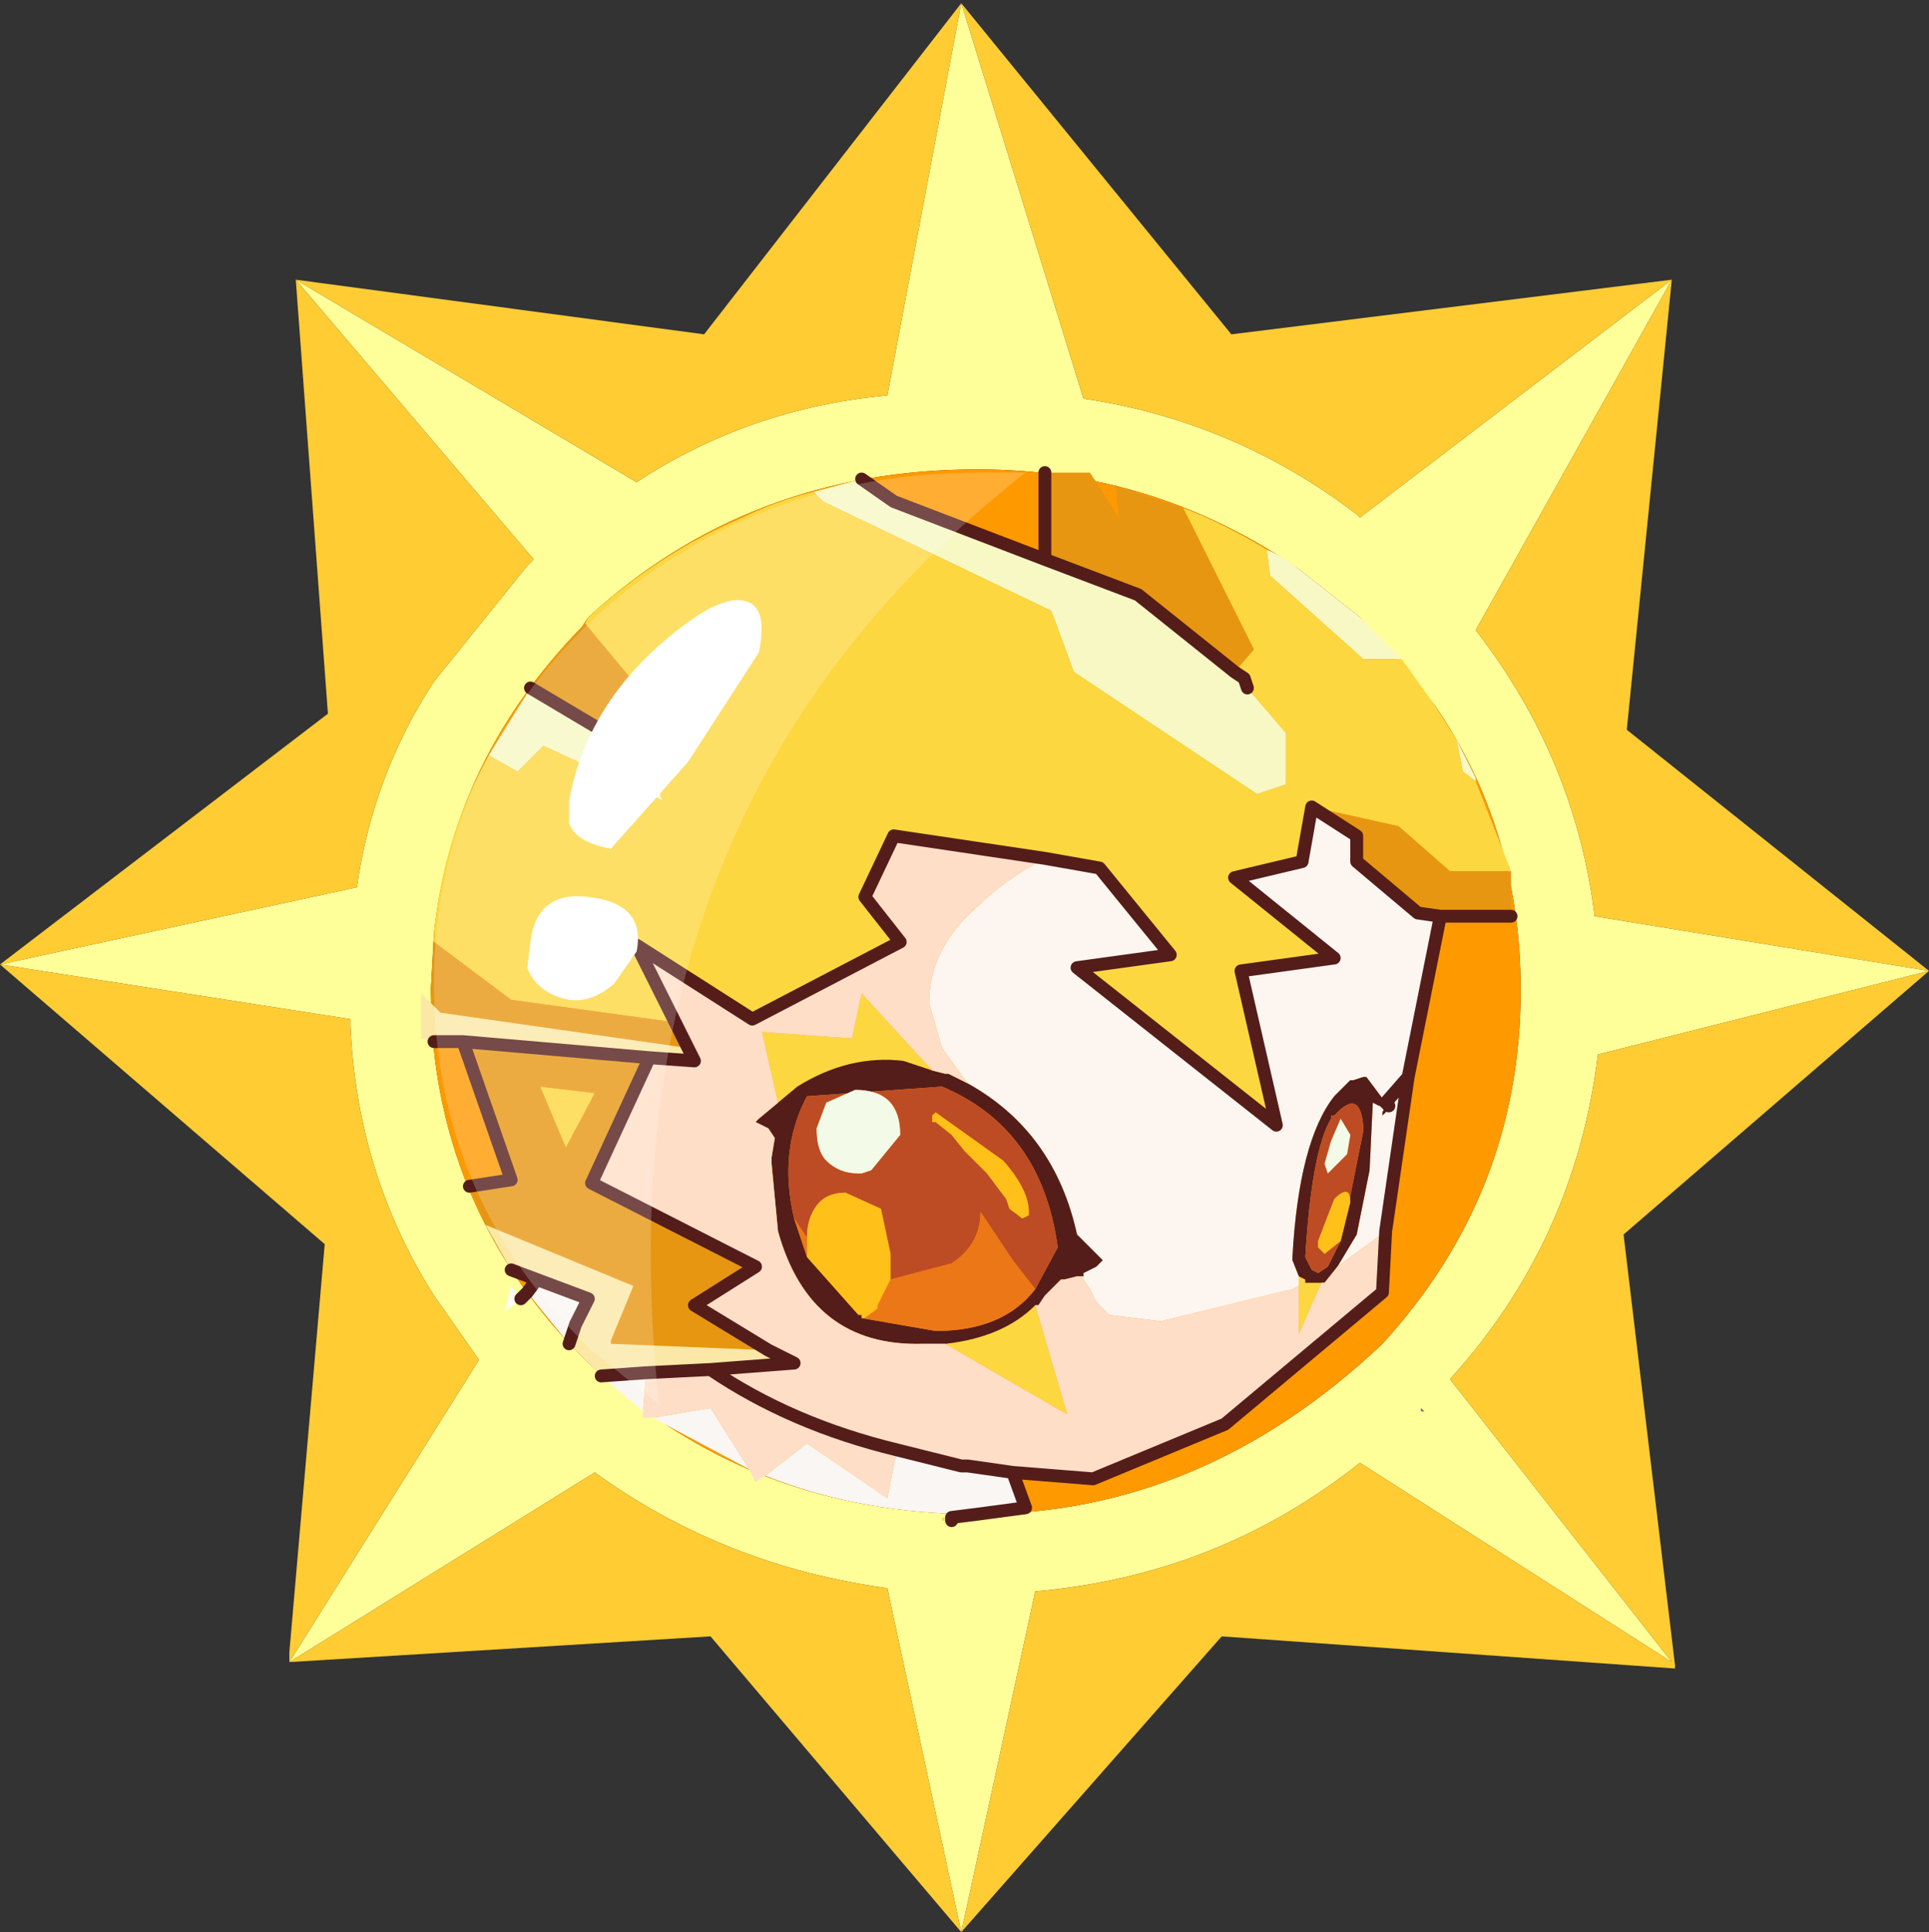 <?xml version="1.0" encoding="UTF-8" standalone="no"?>
<svg xmlns:ffdec="https://www.free-decompiler.com/flash" xmlns:xlink="http://www.w3.org/1999/xlink" ffdec:objectType="frame" height="30.05px" width="30.0px" xmlns="http://www.w3.org/2000/svg">
  <rect width="100%" height="100%" fill="#333333" stroke="none"/>
  <g transform="matrix(1.0, 0.0, 0.0, 1.0, 0.0, 0.0)">
    <use ffdec:characterId="1" height="30.0" transform="matrix(1.0, 0.0, 0.0, 1.0, 0.0, 0.0)" width="30.0" xlink:href="#shape0"/>
    <use ffdec:characterId="3" height="30.0" transform="matrix(1.0, 0.0, 0.0, 1.0, 0.0, 0.05)" width="30.0" xlink:href="#sprite0"/>
  </g>
  <defs>
    <g id="shape0" transform="matrix(1.0, 0.0, 0.0, 1.0, 0.0, 0.0)">
      <path d="M0.0 0.0 L30.0 0.0 30.0 30.0 0.0 30.0 0.0 0.0" fill="#33cc66" fill-opacity="0.0" fill-rule="evenodd" stroke="none"/>
    </g>
    <g id="sprite0" transform="matrix(1.0, 0.0, 0.0, 1.0, 0.0, 0.0)">
      <use ffdec:characterId="2" height="30.0" transform="matrix(1.0, 0.0, 0.0, 1.0, 0.0, 0.0)" width="30.0" xlink:href="#shape1"/>
    </g>
    <g id="shape1" transform="matrix(1.0, 0.0, 0.0, 1.0, 0.0, 0.0)">
      <path d="M22.1 21.9 L22.1 21.85 22.15 21.9 22.1 21.9" fill="url(#gradient0)" fill-rule="evenodd" stroke="none"/>
      <path d="M26.0 4.3 L22.95 9.75 Q24.5 11.75 24.8 14.2 L30.0 15.05 24.85 16.35 Q24.5 19.25 22.55 21.4 L26.0 25.8 21.15 22.7 Q18.95 24.45 16.1 24.7 L14.95 30.0 13.8 24.65 Q11.25 24.3 9.25 22.85 L4.5 25.8 7.45 21.1 6.75 20.1 Q5.55 18.2 5.45 15.9 L5.45 15.8 0.0 14.95 5.55 13.75 Q5.8 12.0 6.75 10.55 L8.2 8.75 8.3 8.65 4.6 4.3 9.9 7.45 Q11.65 6.3 13.8 6.1 L14.95 0.0 16.85 6.15 Q19.2 6.5 21.1 7.95 L21.15 8.0 26.0 4.3 M21.15 9.55 L20.2 8.8 Q17.95 7.25 15.2 7.25 11.65 7.25 9.15 9.55 L9.05 9.7 Q7.05 11.75 6.75 14.45 L6.7 15.35 6.75 16.3 Q7.05 19.0 9.0 21.0 L9.15 21.15 Q11.65 23.5 15.2 23.5 18.7 23.5 21.5 20.85 23.65 18.5 23.65 15.35 23.65 12.85 22.3 10.9 L21.15 9.55 M22.1 21.9 L22.15 21.9 22.1 21.85 22.1 21.9" fill="#ffff99" fill-rule="evenodd" stroke="none"/>
      <path d="M21.15 9.55 L22.3 10.9 Q23.65 12.85 23.65 15.35 23.65 18.5 21.5 20.85 18.7 23.5 15.2 23.5 11.65 23.5 9.15 21.15 L9.0 21.0 Q7.05 19.0 6.75 16.3 L6.7 15.35 6.75 14.45 Q7.05 11.75 9.05 9.7 L9.15 9.55 Q11.65 7.25 15.2 7.25 17.95 7.25 20.2 8.8 L21.15 9.55" fill="#ff9900" fill-rule="evenodd" stroke="none"/>
      <path d="M25.3 11.3 L30.0 15.05 25.25 19.15 26.05 25.85 26.05 25.9 19.0 25.4 14.95 30.0 11.05 25.4 4.5 25.8 4.5 25.65 5.05 19.3 0.0 14.95 5.1 11.05 4.6 4.3 10.95 5.15 14.95 0.0 19.15 5.15 26.0 4.3 25.3 11.3 M26.0 4.3 L21.15 8.0 21.1 7.95 Q19.2 6.5 16.85 6.15 L14.95 0.0 13.8 6.1 Q11.65 6.3 9.9 7.45 L4.6 4.3 8.3 8.65 8.2 8.75 6.75 10.55 Q5.8 12.0 5.55 13.75 L0.0 14.95 5.45 15.8 5.45 15.9 Q5.55 18.2 6.75 20.1 L7.45 21.1 4.5 25.8 9.25 22.85 Q11.25 24.3 13.8 24.65 L14.95 30.0 16.1 24.7 Q18.95 24.45 21.15 22.7 L26.0 25.8 22.55 21.4 Q24.5 19.25 24.85 16.35 L30.0 15.05 24.8 14.2 Q24.5 11.75 22.95 9.75 L26.0 4.3" fill="#ffcc33" fill-rule="evenodd" stroke="none"/>
      <path d="M22.95 12.1 L22.75 11.95 22.65 11.45 22.95 12.05 22.95 12.1 M21.8 10.2 L21.2 10.2 19.75 8.9 19.7 8.5 Q19.95 8.6 20.2 8.8 L21.15 9.55 21.8 10.2 M19.2 10.4 L19.35 10.5 19.4 10.65 20.0 11.35 20.0 12.15 19.55 12.3 16.7 10.4 16.35 9.45 12.8 7.75 12.65 7.6 13.4 7.4 13.9 7.75 16.25 8.65 17.7 9.2 19.2 10.4 M10.1 11.75 L10.3 12.4 8.45 11.55 8.05 11.95 7.6 11.7 8.25 10.65 10.1 11.75" fill="#f8f8c4" fill-rule="evenodd" stroke="none"/>
      <path d="M22.65 11.45 L22.75 11.95 22.95 12.1 23.5 13.5 22.55 13.5 21.75 12.8 20.4 12.5 20.25 13.35 19.2 13.6 20.75 14.85 19.3 15.05 19.85 17.45 16.75 15.0 18.2 14.8 17.1 13.45 16.25 13.3 13.9 12.95 13.45 13.9 14.0 14.6 11.7 15.8 9.9 14.65 10.5 15.85 7.95 15.5 6.75 14.6 6.75 14.45 Q6.9 12.95 7.6 11.7 L8.05 11.95 8.45 11.55 10.3 12.4 10.1 11.75 10.25 11.8 9.85 10.55 9.1 9.65 9.15 9.55 Q10.25 8.55 11.55 8.0 12.05 7.75 12.65 7.6 L12.8 7.75 16.35 9.45 16.7 10.4 19.55 12.3 20.0 12.15 20.0 11.35 19.4 10.65 19.35 10.5 19.2 10.4 19.5 10.05 18.4 7.85 Q19.05 8.1 19.7 8.5 L19.75 8.9 21.2 10.2 21.8 10.2 22.3 10.9 22.65 11.45 M14.8 23.55 L14.8 23.6 14.65 23.6 14.65 23.55 14.8 23.55 M20.2 19.8 L20.3 19.85 20.3 19.9 20.55 19.9 20.2 20.7 20.2 19.95 20.2 19.8 M16.1 20.25 L16.6 21.95 14.7 20.85 Q15.6 20.75 16.1 20.25 M12.1 17.1 L11.85 16.0 13.25 16.1 13.4 15.4 14.5 16.6 14.05 16.45 Q13.2 16.35 12.4 16.85 L12.1 17.1 M8.4 16.85 L9.25 16.95 8.8 17.8 8.4 16.85" fill="#fcd740" fill-rule="evenodd" stroke="none"/>
      <path d="M18.4 7.85 L19.5 10.05 19.2 10.4 17.7 9.2 16.25 8.65 16.25 7.3 16.95 7.3 17.05 7.45 17.4 8.0 17.35 7.5 18.4 7.85 M9.1 9.65 L9.85 10.55 10.25 11.8 10.1 11.75 8.25 10.65 9.05 9.7 9.1 9.65 M6.75 14.6 L7.95 15.5 10.5 15.85 10.7 16.25 6.85 15.7 6.7 15.55 6.7 15.35 6.75 14.6 M20.4 12.5 L21.75 12.8 22.55 13.5 23.5 13.5 23.5 14.2 22.4 14.2 22.05 14.15 21.1 13.35 21.1 12.95 20.4 12.5 M7.2 16.15 L10.1 16.4 9.2 18.35 11.75 19.65 10.8 20.25 11.95 20.95 9.5 20.85 9.5 20.8 9.85 19.95 7.55 19.0 7.3 18.4 7.95 18.3 7.2 16.15 M8.4 16.85 L8.8 17.8 9.25 16.95 8.4 16.85" fill="#e79611" fill-rule="evenodd" stroke="none"/>
      <path d="M16.25 13.3 L17.1 13.45 18.2 14.8 16.75 15.0 19.85 17.45 19.3 15.05 20.75 14.85 19.2 13.6 20.25 13.35 20.4 12.5 21.1 12.95 21.1 13.35 22.05 14.15 22.4 14.2 22.0 16.2 21.9 16.7 21.55 17.1 21.9 16.7 21.55 19.1 20.8 19.65 21.1 19.15 21.3 18.15 21.35 17.1 21.45 17.15 21.55 17.15 21.5 17.25 21.5 17.3 21.55 17.25 21.6 17.2 21.6 17.15 21.55 17.1 21.25 16.7 21.2 16.7 21.05 16.75 21.0 16.75 20.75 17.0 Q20.2 17.7 20.1 19.5 L20.1 19.55 20.2 19.8 20.2 19.95 20.1 20.0 18.05 20.5 17.25 20.4 17.05 20.2 16.95 20.0 16.85 19.85 16.85 19.8 16.85 19.75 17.05 19.65 17.15 19.55 17.1 19.5 17.05 19.45 16.75 19.15 Q16.4 17.55 15.05 16.8 L14.65 16.25 14.45 15.55 Q14.45 14.7 15.2 14.05 15.6 13.65 16.25 13.3" fill="#fdf6f0" fill-rule="evenodd" stroke="none"/>
      <path d="M20.2 19.8 L20.1 19.55 20.1 19.5 Q20.2 17.7 20.75 17.0 L21.0 16.75 21.05 16.75 21.2 16.7 21.25 16.7 21.55 17.1 21.6 17.15 21.6 17.2 21.55 17.25 21.5 17.3 21.5 17.25 21.55 17.15 21.45 17.15 21.35 17.1 21.3 18.15 21.1 19.15 20.8 19.65 20.6 19.9 20.55 19.9 20.3 19.9 20.3 19.85 20.2 19.8 M20.9 19.05 L21.2 17.55 21.2 17.45 Q21.15 16.9 20.8 17.25 L20.75 17.3 20.7 17.3 20.7 17.35 Q20.4 17.85 20.3 19.5 L20.4 19.7 20.5 19.75 20.65 19.65 20.85 19.25 20.9 19.05 M16.85 19.8 L16.75 19.8 16.55 19.85 16.5 19.85 16.25 20.1 16.15 20.25 16.1 20.25 Q15.6 20.75 14.7 20.85 L14.35 20.85 Q12.6 20.9 12.1 19.1 L12.0 18.05 12.0 17.95 12.05 17.65 11.95 17.5 11.75 17.4 11.8 17.35 12.1 17.1 12.4 16.85 Q13.2 16.35 14.05 16.45 L14.5 16.6 14.7 16.65 14.75 16.65 15.05 16.8 Q16.4 17.55 16.75 19.15 L17.05 19.45 17.1 19.5 17.15 19.55 17.05 19.65 16.85 19.75 16.85 19.8 M16.1 20.0 L16.45 19.35 Q16.2 17.5 14.65 16.85 L12.55 17.0 Q12.1 17.85 12.35 18.9 L12.4 19.05 12.55 19.5 13.35 20.4 13.4 20.4 13.4 20.45 14.55 20.65 Q15.6 20.65 16.1 20.0" fill="#541d1a" fill-rule="evenodd" stroke="none"/>
      <path d="M20.85 19.25 L20.65 19.65 20.5 19.75 20.4 19.7 20.3 19.5 Q20.4 17.85 20.7 17.35 L20.7 17.3 20.75 17.3 20.8 17.25 Q21.15 16.9 21.2 17.45 L21.2 17.55 20.9 19.05 21.0 18.65 Q21.0 18.35 20.75 18.6 L20.5 19.25 20.5 19.35 20.6 19.45 20.85 19.25 M20.85 17.35 L20.7 17.7 20.6 18.05 20.65 18.2 20.95 17.9 21.0 17.6 20.85 17.35 M15.5 18.4 L15.65 18.6 15.7 18.75 15.9 18.9 16.0 18.85 16.0 18.8 Q16.0 18.45 15.6 18.0 L14.55 17.25 14.5 17.3 14.5 17.4 14.55 17.4 14.8 17.6 15.0 17.85 15.05 17.9 15.35 18.2 15.5 18.4 M12.85 18.0 Q13.05 18.2 13.35 18.2 L13.4 18.2 13.55 18.15 14.0 17.6 Q14.0 16.9 13.3 16.9 L12.85 17.1 12.7 17.5 Q12.7 17.85 12.85 18.0 M12.35 18.9 Q12.1 17.85 12.55 17.0 L14.65 16.85 Q16.2 17.5 16.45 19.35 L16.1 20.0 15.75 19.55 15.25 18.8 Q15.25 19.3 14.8 19.6 L13.85 19.85 13.85 19.45 13.7 18.75 13.15 18.5 Q12.85 18.5 12.7 18.7 12.55 18.9 12.55 19.2 L12.35 18.9" fill="#bd4c24" fill-rule="evenodd" stroke="none"/>
      <path d="M20.85 17.35 L21.0 17.6 20.95 17.9 20.65 18.2 20.6 18.05 20.7 17.7 20.85 17.35 M12.85 18.0 Q12.7 17.85 12.7 17.5 L12.85 17.1 13.3 16.9 Q14.0 16.9 14.0 17.6 L13.55 18.15 13.4 18.2 13.35 18.2 Q13.05 18.2 12.85 18.0" fill="#f3fae8" fill-rule="evenodd" stroke="none"/>
      <path d="M20.85 19.25 L20.6 19.45 20.5 19.35 20.5 19.25 20.75 18.6 Q21.0 18.35 21.0 18.65 L20.9 19.05 20.85 19.25 M15.5 18.4 L15.35 18.2 15.05 17.9 15.0 17.85 14.8 17.6 14.55 17.4 14.5 17.4 14.5 17.3 14.55 17.25 15.6 18.0 Q16.0 18.45 16.0 18.8 L16.0 18.85 15.9 18.9 15.7 18.75 15.65 18.6 15.5 18.4 M13.4 20.45 L13.4 20.4 13.35 20.4 12.55 19.5 12.55 19.3 12.55 19.2 Q12.55 18.9 12.7 18.7 12.85 18.5 13.15 18.5 L13.7 18.75 13.85 19.45 13.85 19.85 13.75 20.05 13.65 20.25 13.65 20.3 13.45 20.45 13.4 20.45" fill="#ffc01a" fill-rule="evenodd" stroke="none"/>
      <path d="M10.5 15.85 L9.9 14.65 11.7 15.8 14.0 14.6 13.45 13.9 13.9 12.95 16.25 13.3 Q15.6 13.65 15.2 14.05 14.45 14.7 14.45 15.55 L14.65 16.25 15.05 16.8 14.75 16.65 14.7 16.65 14.5 16.6 13.4 15.4 13.25 16.1 11.85 16.0 12.1 17.1 11.8 17.35 11.75 17.4 11.95 17.5 12.05 17.65 12.0 17.95 12.0 18.05 12.1 19.1 Q12.6 20.9 14.35 20.85 L14.7 20.85 16.6 21.95 16.1 20.25 16.15 20.25 16.25 20.1 16.5 19.85 16.55 19.85 16.75 19.8 16.85 19.8 16.85 19.85 16.95 20.0 17.05 20.2 17.25 20.4 18.05 20.5 20.1 20.0 20.2 19.95 20.2 20.7 20.55 19.9 20.6 19.9 20.8 19.65 21.55 19.1 21.5 20.05 19.05 22.1 17.0 22.95 15.75 22.85 15.05 22.75 14.95 22.75 13.95 22.5 Q12.3 22.1 11.05 21.25 12.3 22.1 13.95 22.5 L13.8 23.25 12.55 22.4 11.9 22.9 11.75 23.0 11.65 22.8 11.05 21.85 10.15 22.0 10.0 22.0 10.0 21.9 10.05 21.3 11.05 21.25 12.35 21.15 11.95 20.95 10.8 20.25 11.75 19.65 9.2 18.35 10.1 16.4 10.8 16.45 10.7 16.25 10.5 15.85 M9.1 20.25 L8.95 20.55 8.85 20.5 9.1 20.25" fill="#ffdec7" fill-rule="evenodd" stroke="none"/>
      <path d="M6.7 15.55 L6.85 15.7 10.7 16.25 10.8 16.45 10.1 16.4 7.2 16.15 6.75 16.15 6.55 16.1 6.55 15.4 6.7 15.55 M7.55 19.0 L9.85 19.95 9.5 20.8 9.5 20.85 11.95 20.95 12.35 21.15 11.05 21.25 10.05 21.3 9.35 21.35 9.15 21.15 9.0 21.0 8.85 20.85 8.95 20.55 9.1 20.25 9.15 20.15 8.35 19.85 7.95 19.7 7.55 19.0" fill="#fbe8a6" fill-rule="evenodd" stroke="none"/>
      <path d="M15.75 22.85 L15.95 23.4 15.2 23.5 Q13.4 23.5 11.9 22.9 L12.55 22.4 13.8 23.25 13.95 22.5 14.95 22.75 15.05 22.75 15.75 22.85 M8.35 19.85 L9.15 20.15 9.1 20.25 8.85 20.5 8.95 20.55 8.85 20.85 8.2 20.05 8.35 19.85 M9.35 21.35 L10.05 21.3 10.0 21.9 9.35 21.35 M11.65 22.8 L10.15 22.0 11.05 21.85 11.65 22.8" fill="#faf6f3" fill-rule="evenodd" stroke="none"/>
      <path d="M8.1 20.15 L7.85 20.35 7.95 19.95 8.1 20.15" fill="#fdfef6" fill-rule="evenodd" stroke="none"/>
      <path d="M16.1 20.0 Q15.6 20.65 14.55 20.65 L13.4 20.45 13.45 20.45 13.65 20.3 13.65 20.25 13.75 20.05 13.85 19.85 14.8 19.6 Q15.25 19.3 15.25 18.8 L15.75 19.55 16.1 20.0 M12.55 19.5 L12.4 19.05 12.35 18.9 12.55 19.2 12.55 19.3 12.55 19.5" fill="#ec7717" fill-rule="evenodd" stroke="none"/>
      <path d="M19.2 10.4 L19.35 10.5 19.4 10.65 M10.25 11.8 L10.1 11.75 8.25 10.65 M10.5 15.85 L9.9 14.65 11.7 15.8 14.0 14.6 13.45 13.9 13.9 12.95 16.25 13.3 17.1 13.45 18.2 14.8 16.75 15.0 19.85 17.45 19.3 15.05 20.75 14.85 19.2 13.6 20.25 13.35 20.4 12.5 21.1 12.95 21.1 13.35 22.05 14.15 22.4 14.2 23.5 14.2 M21.9 16.7 L22.0 16.2 22.4 14.2 M21.55 17.1 L21.9 16.7 21.55 19.1 21.5 20.05 19.05 22.1 17.0 22.95 15.75 22.85 15.95 23.4 15.2 23.5 14.8 23.55 14.8 23.6 M21.6 17.15 L21.55 17.1 M16.25 8.65 L13.9 7.75 13.4 7.4 M16.25 8.65 L17.7 9.2 19.2 10.4 M16.25 7.3 L16.25 8.65 M10.7 16.25 L10.5 15.85 M6.75 16.15 L7.2 16.15 10.1 16.4 10.8 16.45 10.7 16.25 M11.95 20.95 L10.8 20.25 11.75 19.65 9.2 18.35 10.1 16.4 M7.2 16.15 L7.95 18.3 7.3 18.4 M11.95 20.95 L12.35 21.15 11.05 21.25 Q12.3 22.1 13.95 22.5 L14.95 22.75 15.05 22.75 15.75 22.85 M7.95 19.7 L8.35 19.85 9.15 20.15 9.1 20.25 8.95 20.55 8.85 20.85 M9.35 21.35 L10.05 21.3 11.05 21.25 M8.35 19.85 L8.2 20.05 8.1 20.15" fill="none" stroke="#541d1a" stroke-linecap="round" stroke-linejoin="round" stroke-width="0.2"/>
      <path d="M15.95 7.3 Q9.25 12.55 10.25 21.8 L9.2 20.95 9.05 20.8 Q6.75 18.5 6.75 15.25 6.75 12.05 9.1 9.7 L9.2 9.6 Q11.7 7.3 15.25 7.3 L15.95 7.3" fill="#ffffff" fill-opacity="0.2" fill-rule="evenodd" stroke="none"/>
      <path d="M11.6 9.3 Q11.95 9.4 11.8 10.1 L10.7 11.8 9.5 13.15 Q8.95 13.05 8.85 12.75 L8.85 12.4 Q9.15 10.8 10.6 9.7 11.25 9.2 11.6 9.3 M8.2 15.0 L8.25 14.6 Q8.35 13.8 9.15 13.9 10.05 14.0 9.9 14.75 L9.55 15.25 Q9.2 15.55 8.85 15.5 8.35 15.4 8.2 15.0" fill="#ffffff" fill-rule="evenodd" stroke="none"/>
    </g>
    <linearGradient gradientTransform="matrix(0.007, 0.0, 0.0, 0.005, 20.5, 25.9)" gradientUnits="userSpaceOnUse" id="gradient0" spreadMethod="pad" x1="-819.2" x2="819.2">
      <stop offset="0.0" stop-color="#65298e"/>
      <stop offset="1.0" stop-color="#9a6cc5"/>
    </linearGradient>
  </defs>
</svg>
